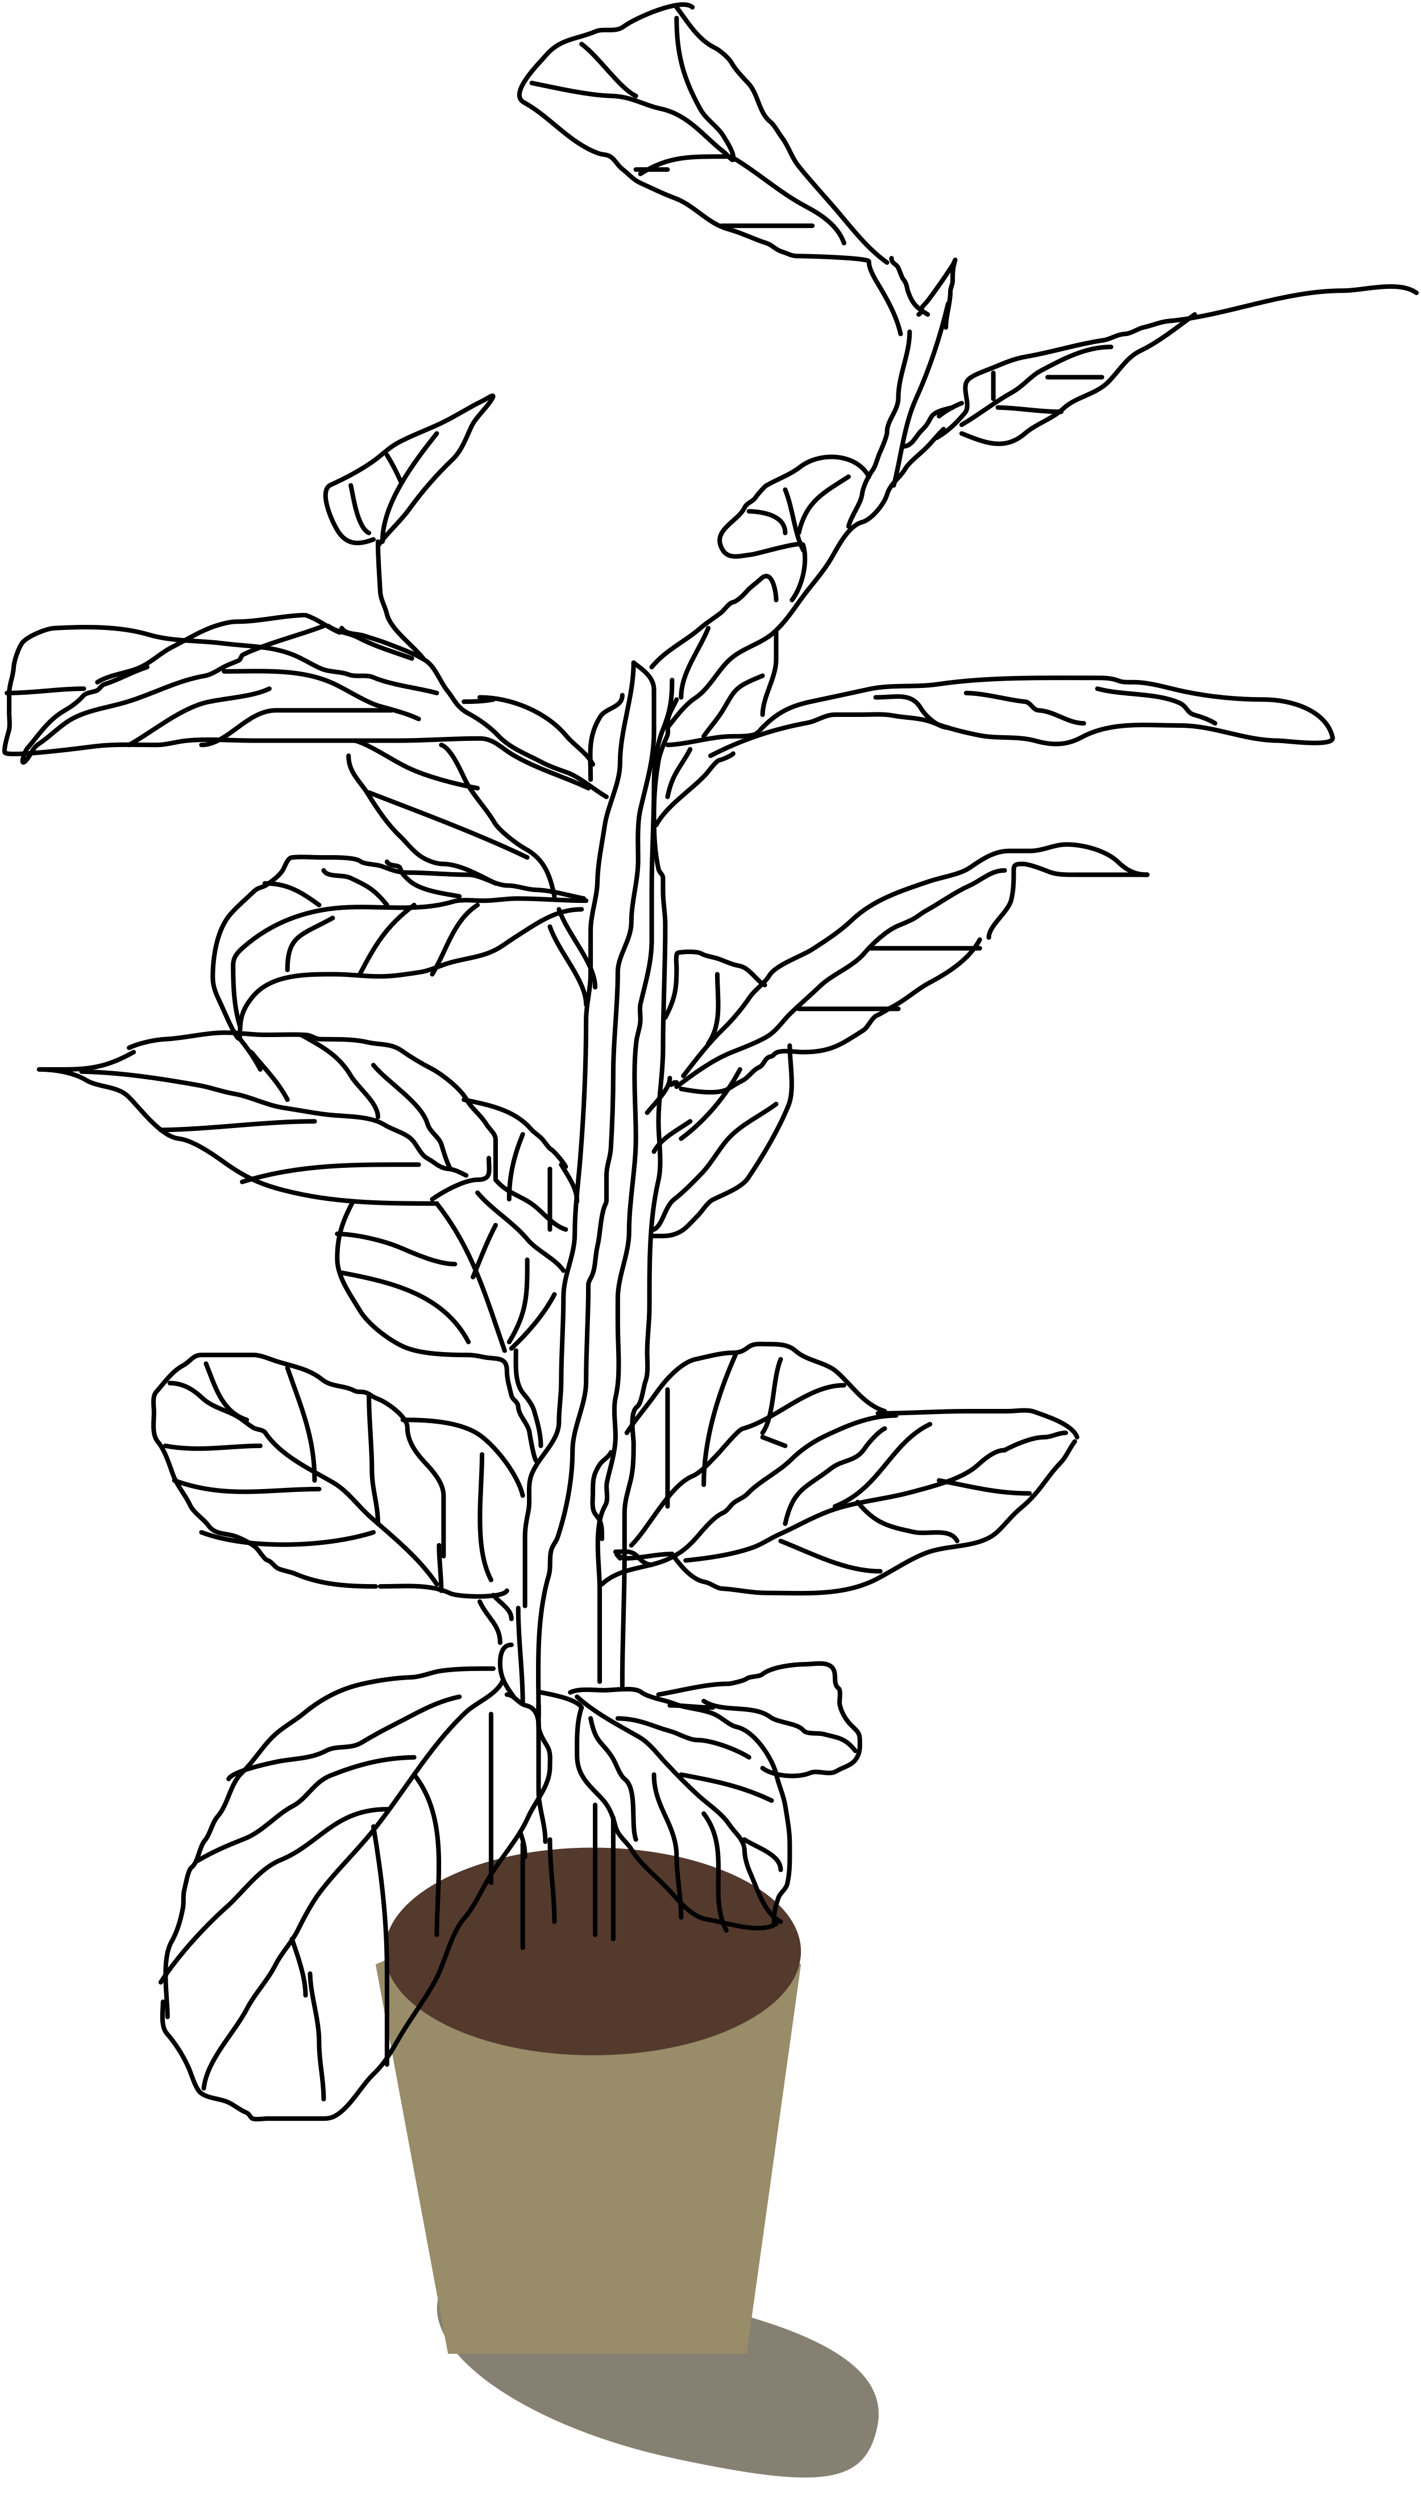<svg width="311" height="547" viewBox="0 0 311 547" fill="none" xmlns="http://www.w3.org/2000/svg">
<path d="M192 531C189.325 543.7 179.651 544.664 148.11 538.02C116.569 531.377 93.169 515.695 95.844 502.995C98.519 490.295 116.569 496.352 148.11 502.995C179.651 509.639 194.675 518.3 192 531Z" fill="#858071"/>
<path d="M82.207 429.806L127.762 409.928L175.298 429.806L163.414 515H98.052L82.207 429.806Z" fill="#988C69"/>
<ellipse cx="129.743" cy="426.967" rx="45.555" ry="22.718" fill="#54392D"/>
<path d="M131.74 336.689C131.74 334.268 131.808 333.102 130.365 331.378C129.389 330.212 129.76 328.103 129.76 326.645C129.76 323.991 129.769 322.817 131.135 320.597C131.844 319.445 133.035 319.068 133.721 317.757" stroke="black" stroke-linecap="round"/>
<path d="M137.186 313.498C139.178 310.375 141.58 307.709 143.65 304.742C145.425 302.197 148.965 298.085 152.288 297.379C154.644 296.879 157.791 295.986 160.211 295.986C161.682 295.986 162.553 295.703 163.704 294.802C164.968 293.815 166.608 294.093 168.133 294.093C170.252 294.093 172.492 294.108 174.048 295.512C176.619 297.833 180.735 297.988 183.236 300.245C186.695 303.367 189.083 307.314 193.635 308.765" stroke="black" stroke-linecap="round"/>
<path d="M134.71 339.529C136.819 339.529 138.33 339.122 139.662 340.712C140.365 341.553 141.5 342.369 142.633 342.369" stroke="black" stroke-linecap="round"/>
<path d="M131.245 367.927C131.245 361.143 131.245 354.359 131.245 347.575C131.245 342.238 129.743 334.067 132.483 329.353C133.289 327.966 132.509 325.824 132.84 324.278C133.588 320.784 134.711 317.76 134.711 314.181C134.711 311.551 134.143 308.251 134.738 305.688C135.893 300.721 135.206 294.951 135.206 289.728C135.206 287.87 135.206 286.011 135.206 284.153C135.206 279.15 137.682 274.446 137.682 269.481C137.682 262.556 139.167 255.81 139.167 248.893C139.167 242.032 138.446 234.683 139.277 227.831C139.467 226.266 140.12 224.777 140.158 223.203C140.185 222.075 139.928 220.709 140.185 219.601C141.287 214.864 142.634 210.661 142.634 205.612C142.634 201.896 142.634 198.18 142.634 194.464C142.634 186.965 143.129 179.394 143.129 171.956C143.129 167.796 143.568 163.384 145.109 159.571C146.704 155.625 147.09 153.039 147.09 148.791" stroke="black" stroke-linecap="round"/>
<path d="M148.079 153.05C147.347 154.779 146.099 156.385 146.099 158.257C146.099 159.057 146.34 160.342 145.989 161.096C145.362 162.444 144.393 164.91 144.145 166.329C143.46 170.262 143.128 173.911 143.128 178.03C143.128 182.091 143.237 186.296 144.145 190.204C144.322 190.963 145.108 191.338 145.108 192.097C145.108 193.044 145.108 193.99 145.108 194.937C145.108 197.458 145.603 199.78 145.603 202.483C145.603 211.407 145.108 220.654 145.108 229.356C145.108 234.869 144.118 239.983 144.118 245.501C144.118 249.448 144.983 254.468 144.09 258.306C142.052 267.075 142.137 276.758 142.137 285.81C142.137 289.343 141.642 292.408 141.642 295.986C141.642 298.053 141.963 300.294 141.257 302.244C140.78 303.56 140.485 306.999 139.414 307.818C137.699 309.129 138.671 314.178 138.671 315.785C138.671 318.4 138.657 321.157 138.066 323.7C137.468 326.271 136.69 328.388 136.69 331.01C136.69 333.928 136.69 336.847 136.69 339.766C136.69 349.314 136.195 359.171 136.195 368.874" stroke="black" stroke-linecap="round"/>
<path d="M114.903 351.361C114.903 346.348 114.903 341.335 114.903 336.321C114.903 334.352 115.213 332.657 115.619 330.72C116.098 328.431 115.552 326.073 116.004 323.805C116.899 319.311 122.331 315.85 122.331 311.131C122.331 308.146 122.826 305.366 122.826 302.349C122.826 296.161 123.321 289.909 123.321 283.68C123.321 279.01 125.797 274.739 125.797 269.954C125.797 264.321 126.563 258.953 127.007 253.31C127.794 243.326 128.273 233.252 128.273 223.23C128.273 219.803 129.263 216.504 129.263 213.054C129.263 211.029 129.263 209.004 129.263 206.98C129.263 205.884 129.263 204.789 129.263 203.693C129.263 199.988 130.667 196.563 130.749 192.912C130.841 188.761 131.736 184.793 132.344 180.659C132.998 176.214 135.7 171.45 135.7 167.012C135.7 159.58 138.671 152.493 138.671 145.004" stroke="black" stroke-linecap="round"/>
<path d="M138.672 145.004C140.9 146.668 143.129 148.222 143.129 150.947C143.129 154.014 143.129 157.082 143.129 160.15C143.129 166.057 141.495 171.32 140.185 176.952C139.392 180.362 139.663 184.573 139.663 188.074C139.663 192.813 138.177 197.136 138.177 201.773C138.177 205.685 135.206 209.047 135.206 212.686C135.206 220.109 134.216 227.518 134.216 234.93C134.216 239.964 134.01 245.929 133.693 251.233C133.57 253.285 132.73 255.118 132.73 257.175C132.73 258.946 132.73 260.716 132.73 262.487C132.73 263.335 132.448 263.48 132.235 264.143C131.33 266.954 131.411 269.968 130.722 272.82C130.254 274.761 130.36 277.426 129.512 279.21C129.247 279.766 128.769 280.474 128.769 281.077C128.769 287.947 128.274 295.282 128.274 302.296C128.274 307.32 125.303 312.381 125.303 317.389C125.303 323.624 124.016 330.332 122.084 336.242C121.705 337.401 120.866 338.169 120.599 339.345C120.197 341.109 120.608 342.946 120.103 344.683C117.217 354.617 117.875 365.252 117.875 375.5" stroke="black" stroke-linecap="round"/>
<path d="M114.409 372.66C114.409 365.702 113.419 358.778 113.419 351.835" stroke="black" stroke-linecap="round"/>
<path d="M117.874 373.133C117.874 379.356 117.874 385.579 117.874 391.802C117.874 395.687 119.36 398.891 119.36 402.951" stroke="black" stroke-linecap="round"/>
<path d="M114.903 406.264C114.903 404.21 114.563 402.922 113.913 401.057" stroke="black" stroke-linecap="round"/>
<path d="M36.668 441.288C36.668 436.997 35.257 428.843 37.548 424.828C38.832 422.579 39.536 420.027 40.024 417.518C40.291 416.15 39.993 414.777 40.354 413.416C40.57 412.605 41.158 409.173 41.867 408.63C43.43 407.435 43.524 404.295 44.811 402.714C46.101 401.129 46.333 398.94 47.672 397.376C50.049 394.6 50.267 390.426 53.009 387.805C55.576 385.352 57.343 382.242 59.913 379.786C61.919 377.869 64.422 376.593 66.598 374.79C70.221 371.789 74.316 369.597 78.977 368.505C82.468 367.688 86.454 367.107 90.036 366.98C92.248 366.902 94.397 365.859 96.583 365.56C100.384 365.041 104.127 365.087 107.972 365.087" stroke="black" stroke-linecap="round"/>
<path d="M118.37 370.293C120.325 370.649 126.303 371.734 127.283 373.606" stroke="black" stroke-linecap="round"/>
<path d="M127.283 373.606C126.145 377.072 126.292 380.445 126.292 384.019C126.292 387.937 128.192 389.963 131.134 392.906C133.233 395.006 133.99 396.856 134.71 399.611C135.289 401.824 137.126 402.877 138.176 404.634C140.186 407.996 143.866 410.73 146.594 413.731C148.615 415.954 151.447 419.475 154.764 419.963C158.701 420.542 166.21 423.266 169.867 420.936" stroke="black" stroke-linecap="round"/>
<path d="M169.372 420.463C169.372 418.432 169.733 417.035 170.362 415.23C170.768 414.066 172.009 413.444 172.315 412.127C172.961 409.35 172.838 406.408 172.838 403.45C172.838 400.639 172.323 397.976 171.875 395.194C171.483 392.76 170.475 390.712 169.922 388.331C169.088 384.743 165.13 378.674 161.201 377.84C159.677 377.516 157.939 375.787 156.497 375.131C153.715 373.865 150.324 373.868 147.584 372.765C145.58 371.958 141.971 371.491 140.267 370.188C138.795 369.062 134.22 369.82 132.234 369.82C129.908 369.82 126.812 369.335 124.807 370.293" stroke="black" stroke-linecap="round"/>
<path d="M144.118 370.767C149.076 369.905 154.49 368.4 159.496 368.4C160.041 368.4 162.87 367.692 163.32 367.348C164.251 366.636 165.995 367.01 166.923 366.27C168.847 364.738 173.625 364.14 176.056 364.14C177.508 364.14 179.93 363.682 181.256 364.246C183.785 365.32 181.931 368.159 183.484 369.347C184.138 369.847 183.672 371.96 183.759 372.712C183.943 374.291 185.058 376.23 186.207 377.393C187.556 378.758 188.188 378.972 188.188 380.916C188.188 382.257 188.249 383.282 187.583 384.492C186.562 386.346 184.708 386.513 183.016 387.542C181.409 388.52 178.985 387.192 177.294 387.91C174.481 389.106 169.21 388.628 166.896 386.859" stroke="black" stroke-linecap="round"/>
<path d="M147.089 340.002C148.596 342.121 151.223 345.604 154.241 346.129C155.495 346.347 156.814 347.509 157.983 347.575C161.243 347.758 164.45 348.522 167.666 348.522C176.004 348.522 184.422 349.321 191.901 345.471C195.49 343.625 199.482 340.84 203.29 339.555C208.114 337.928 214.621 338.664 218.393 335.059C220.175 333.356 221.534 331.473 223.537 329.853C224.789 328.841 226.109 327.465 227.086 326.277C228.709 324.302 230.279 321.903 232.037 320.124C233.437 318.708 234.021 316.93 235.228 315.391" stroke="black" stroke-linecap="round"/>
<path d="M192.149 309.238C198.685 309.238 205.224 308.765 211.681 308.765C214.634 308.765 217.586 308.765 220.539 308.765C222.194 308.765 224.74 308.296 226.316 308.87C228.955 309.831 234.731 311.598 235.724 314.444" stroke="black" stroke-linecap="round"/>
<path d="M196.111 309.711C190.3 309.711 185.243 311.961 180.266 314.339C177.801 315.517 175.164 317.353 173.223 319.283C170.297 322.191 166.427 323.881 163.65 326.776C162.675 327.793 161.232 328.168 160.349 329.011C159.672 329.658 159.115 330.634 158.231 331.01C156.297 331.831 154.087 334.483 152.784 336.006C150.753 338.379 148.934 339.934 146.017 341.212C141.353 343.255 135.596 342.942 131.739 346.629" stroke="black" stroke-linecap="round"/>
<path d="M147.09 340.002C143.596 340.002 140.398 340.949 136.967 340.949C135.37 340.949 134.103 339.039 135.701 340.949" stroke="black" stroke-linecap="round"/>
<path d="M77.271 262.855C74.886 267.326 73.805 270.548 73.805 275.397C73.805 279.385 76.715 283.315 78.756 286.73C80.591 289.798 85.312 293.388 88.632 294.776C92.291 296.306 98.198 296.459 102.222 296.459C103.561 296.459 104.494 296.641 105.743 296.906C108.419 297.474 110.942 296.649 110.942 299.877C110.942 301.777 111.49 303.429 111.905 305.215C112.18 306.4 113.341 306.568 113.418 307.818C113.542 309.837 115.652 311.531 115.894 313.498C115.989 314.272 116.923 319.432 117.379 319.651" stroke="black" stroke-linecap="round"/>
<path d="M112.924 295.512C112.924 298.258 112.554 302.525 114.52 304.873C115.375 305.895 116.492 307.331 116.858 308.554C117.587 310.993 118.371 313.746 118.371 316.337" stroke="black" stroke-linecap="round"/>
<path d="M111.934 295.039C115.726 291.414 119.079 287.532 121.342 283.207" stroke="black" stroke-linecap="round"/>
<path d="M108.467 258.122C110.872 261.04 113.9 261.557 116.637 263.591C119.022 265.364 120.906 268.08 123.817 269.008" stroke="black" stroke-linecap="round"/>
<path d="M104.505 260.962C107.785 264.835 112.167 267.277 115.399 271.138C117.604 273.773 121.417 275.271 123.321 278.001" stroke="black" stroke-linecap="round"/>
<path d="M101.534 240.61C106.778 241.684 112.601 242.837 116.142 246.973C116.776 247.715 117.754 248.33 118.48 249.024C119.074 249.592 120.029 251.17 120.626 251.496C121.339 251.886 123.59 254.631 123.817 255.282" stroke="black" stroke-linecap="round"/>
<path d="M114.409 327.223C113.395 322.807 108.814 316.832 105.248 314.181C100.934 310.974 93.503 310.658 88.165 310.658" stroke="black" stroke-linecap="round"/>
<path d="M97.079 340.476C97.079 336.067 97.079 331.658 97.079 327.25C97.079 324.587 94.985 322.118 93.118 320.124C91.127 317.997 89.156 315.435 89.156 312.314C89.156 309.975 84.707 306.801 82.609 306.03C81.689 305.692 81.109 305.182 80.243 304.768C79.36 304.346 78.37 304.72 77.52 304.268C75.252 303.064 72.573 303.492 70.56 301.876C67.573 299.477 64.236 298.997 60.657 297.879C59.076 297.385 57.14 296.459 55.485 296.459C52.927 296.459 50.368 296.459 47.81 296.459C46.572 296.459 45.334 296.459 44.096 296.459C42.196 296.459 41.606 297.939 40.135 298.72C37.575 300.08 36.088 302.422 34.22 304.505C33.253 305.584 33.698 307.66 33.698 309.001C33.698 311.148 33.181 313.827 34.578 315.496C36.115 317.332 37.047 320.434 37.879 322.674C38.796 325.143 40.551 327.053 41.62 329.353C42.391 331.011 44.483 332.227 45.582 333.744C47.199 335.978 49.632 335.307 52.019 336.321C53.41 336.912 54.508 337.462 55.733 338.372C56.801 339.166 57.677 341.175 58.676 341.448C59.462 341.663 60.099 342.857 60.932 343.21C62.106 343.709 63.48 343.86 64.673 344.367C70.23 346.728 76.049 347.102 82.224 347.102" stroke="black" stroke-linecap="round"/>
<path d="M83.213 347.102C88.181 347.102 94.05 346.47 98.563 348.627C100.257 349.436 110.034 349.784 110.942 348.048" stroke="black" stroke-linecap="round"/>
<path d="M105.001 350.415C106.54 353.877 109.457 355.508 109.457 359.408" stroke="black" stroke-linecap="round"/>
<path d="M107.971 348.995C109.296 350.667 111.932 351.995 111.932 354.201" stroke="black" stroke-linecap="round"/>
<path d="M108.467 257.649C108.467 254.888 108.467 252.127 108.467 249.366C108.467 247.991 107.129 247.102 106.486 246.027C105.26 243.976 103.226 242.572 102.14 240.61C100.817 238.222 96.824 235.045 94.355 233.774C92.144 232.636 90.031 231.368 87.78 229.803C85.567 228.265 82.975 228.621 80.463 228.042C76.949 227.231 73.667 227.448 70.064 227.358C68.962 227.33 68.174 226.509 67.01 226.438C63.917 226.247 60.784 226.452 57.685 226.411C54.934 226.375 52.134 225.938 49.295 225.938C44.843 225.938 40.52 227.15 36.173 227.358C33.842 227.469 30.289 228.277 28.25 229.251" stroke="black" stroke-linecap="round"/>
<path d="M29.24 230.198C23.698 233.298 20.043 233.984 13.89 233.984C12.614 233.984 8.06 233.984 8.608 233.984C11.838 233.984 16.047 234.632 18.787 236.298C21.536 237.97 25.579 237.532 28.03 239.874C30.585 242.317 35.067 248.671 39.143 249.129C42.222 249.476 46.658 252.584 49.102 254.336C54.339 258.09 58.03 259.525 64.342 260.962C74.453 263.263 85.14 263.328 95.592 263.328" stroke="black" stroke-linecap="round"/>
<path d="M95.592 263.328C103.508 273.316 106.376 283.84 110.447 295.513" stroke="black" stroke-linecap="round"/>
<path d="M142.634 270.428C145.653 270.428 146.858 270.62 149.071 269.376C150.273 268.7 151.521 267.14 152.537 266.168C153.573 265.178 154.769 263.111 156.003 262.487C158.222 261.364 162.274 259.895 163.706 257.78C166.94 253.004 170.454 247.106 172.591 241.793C173.965 238.379 172.839 232.526 172.839 228.778" stroke="black" stroke-linecap="round"/>
<path d="M141.643 243.45C143.174 241.517 146.594 238.347 146.594 235.877" stroke="black" stroke-linecap="round"/>
<path d="M149.07 238.244C151.714 238.737 156.913 239.629 159.359 238.244C160.403 237.652 161.353 236.975 162.44 236.456C163.902 235.757 164.681 234.136 166.154 233.511C167.213 233.06 167.332 231.446 168.629 231.17C169.336 231.02 169.149 230.851 169.675 230.461C170.869 229.572 174.245 230.198 175.589 230.198C181.787 230.198 183.931 228.625 188.931 225.438C190.081 224.706 190.718 222.678 191.957 222.152C193.177 221.634 194.216 220.847 195.396 220.232C198.287 218.725 200.629 216.492 203.539 214.947C207.596 212.792 212.22 209.815 214.432 205.586" stroke="black" stroke-linecap="round"/>
<path d="M149.565 235.404C152.239 231.928 155.153 228.118 158.203 225.202C160.249 223.246 162.46 220.596 164.035 218.26C165.241 216.472 167.297 215.236 168.382 213.422C169.761 211.115 175.482 209.187 177.68 207.769C180.752 205.787 183.806 203.832 186.428 201.326C191.125 196.837 197.33 194.872 203.429 192.807C205.887 191.975 210.052 191.35 212.231 189.862C214.799 188.109 217.529 186.181 220.869 186.181C222.392 186.181 223.914 186.181 225.436 186.181C228.295 186.181 230.602 184.761 233.441 184.761C237.015 184.761 242.029 186.055 244.637 188.547C246.5 190.327 248.329 191.387 251.075 191.387" stroke="black" stroke-linecap="round"/>
<path d="M251.075 191.387C245.866 191.387 240.658 191.387 235.449 191.387C233.684 191.387 231.417 191.433 229.783 190.809C228.387 190.275 225.277 189.021 223.841 189.021C221.683 189.021 221.86 189.418 221.86 191.387C221.86 193.303 221.761 195.009 221.337 196.83C220.699 199.575 216.413 202.48 216.413 205.113" stroke="black" stroke-linecap="round"/>
<path d="M145.604 222.625C147.825 218.378 148.079 216.184 148.079 211.739C148.079 211.203 147.767 208.583 148.382 208.452C149.52 208.211 152.538 208.072 153.526 208.663C154.377 209.171 156.073 209.4 157.102 209.741C158.696 210.268 160.018 211.005 161.669 211.292C164.158 211.725 165.494 214.619 167.391 215.525" stroke="black" stroke-linecap="round"/>
<path d="M127.779 196.594C124.488 195.95 120.746 194.79 117.38 194.7C115.258 194.644 113.212 193.754 111.191 193.754C108.269 193.754 105.296 191.387 102.443 191.387C97.888 191.387 93.618 190.914 89.156 190.914C86.922 190.914 85.463 190.2 83.434 189.494C82.271 189.09 79.773 189.135 78.867 188.442C77.575 187.454 72.289 187.601 70.559 187.601C68.37 187.601 66.073 187.383 63.902 187.601C62.865 187.705 62.328 189.755 61.866 190.441C61.019 191.701 59.722 192.629 58.483 193.517C57.444 194.262 56.553 194.099 55.677 194.937C53.893 196.642 52.176 198.074 50.533 199.907C47.466 203.326 46.571 209.367 46.571 213.737C46.571 215.698 47.128 217.117 47.947 218.839C49.231 221.539 52.513 229.562 52.513 226.595C52.513 223.014 52.888 221.049 55.264 218.129C59.356 213.1 67.043 213.159 73.2 213.159C76.513 213.159 79.691 213.632 82.966 213.632C86.231 213.632 88.786 213.167 91.879 212.712C94.018 212.397 95.976 211.411 98.041 210.766C101.331 209.739 104.844 209.526 107.972 208.058C109.683 207.255 111.07 206.11 112.648 205.113C117.374 202.13 121.504 198.96 127.283 198.96" stroke="black" stroke-linecap="round"/>
<path d="M146.1 162.989C150.979 162.782 155.597 161.096 160.459 161.096C161.687 161.096 165.359 161.196 165.906 160.15" stroke="black" stroke-linecap="round"/>
<path d="M166.4 159.676C169.875 156.023 172.775 154.51 177.542 153.497C181.712 152.611 185.955 151.709 190.168 150.789C195.082 149.715 200.246 150.442 205.216 149.711C216.332 148.076 228.295 148.317 239.685 148.317C241.298 148.317 243.152 148.298 244.637 148.896C245.881 149.396 247.101 149.225 248.433 149.264C252.192 149.374 255.744 150.596 259.382 151.341C264.997 152.491 270.82 153.05 276.603 153.05C282.305 153.05 290.243 155.282 291.65 161.333C292.173 163.582 281.265 162.043 279.794 162.043C272.332 162.043 265.787 158.73 258.226 158.73C250.787 158.73 243.293 157.781 236.687 161.333C233.213 163.201 230.134 163.052 226.536 162.069C222.556 160.982 218.395 161.695 214.322 160.886C210.913 160.209 207.181 159.272 203.978 158.02C201.396 157.01 198.235 157.096 195.505 156.574C193.223 156.137 190.756 156.363 188.435 156.363C186.556 156.363 184.676 156.363 182.796 156.363C180.466 156.363 178.891 157.744 176.689 158.151C169.141 159.548 162.378 161.82 155.507 165.356" stroke="black" stroke-linecap="round"/>
<path d="M129.265 170.562C129.265 164.99 128.562 161.376 131.356 156.837C132.617 154.787 136.198 154.868 136.198 152.104" stroke="black" stroke-linecap="round"/>
<path d="M142.634 145.951C145.824 142.111 149.771 140.494 153.417 137.326C154.752 136.167 156.3 135.217 157.736 134.118C158.472 133.556 159.557 131.86 160.46 131.752C161.17 131.667 162.807 130.118 163.211 129.622C164.132 128.49 165.487 127.631 166.512 126.651C168.959 124.312 169.868 129.391 169.868 131.279" stroke="black" stroke-linecap="round"/>
<path d="M166.896 156.363C166.997 152.156 169.867 148.363 169.867 144.268C169.867 142.305 169.867 140.341 169.867 138.378" stroke="black" stroke-linecap="round"/>
<path d="M143.624 180.501C145.964 176.208 151.019 173.109 154.408 169.51C155.042 168.837 156.746 166.391 157.489 166.302C158.089 166.231 160.274 165.238 160.46 164.883" stroke="black" stroke-linecap="round"/>
<path d="M108.466 193.28C105.134 191.658 100.743 189.021 96.83 189.021C95.607 189.021 93.931 188.402 92.868 187.838C90.629 186.648 89.244 184.583 87.559 182.973C84.663 180.205 82.622 177.062 80.489 173.665C78.661 170.753 76.28 168.951 76.28 165.356" stroke="black" stroke-linecap="round"/>
<path d="M105.001 152.577C111.87 152.577 119.598 155.819 123.817 160.86C125.91 163.36 128.381 164.615 129.759 167.249" stroke="black" stroke-linecap="round"/>
<path d="M132.729 174.349C129.875 172.699 126.881 169.952 123.816 168.906C121.947 168.267 120.141 167.612 118.37 166.671C115.237 165.007 111.602 163.679 109.071 160.991C107.329 159.14 104.88 157.379 102.552 156.127C99.933 154.719 99.541 153.179 97.848 151.052C96.222 149.01 95.28 145.823 93.006 144.426C90.452 142.856 87.596 141.905 84.781 140.797C83.157 140.158 81.381 139.67 79.719 139.114C78.038 138.552 75.839 138.929 74.795 137.431" stroke="black" stroke-linecap="round"/>
<path d="M92.622 144.058C90.543 141.355 85.448 137.692 84.672 134.355C84.254 132.557 83.313 131.282 83.214 129.385C83.025 125.777 82.719 122.168 82.719 118.5" stroke="black" stroke-linecap="round"/>
<path d="M74.3 138.378C71.783 137.322 69.429 135.406 66.873 134.592" stroke="black" stroke-linecap="round"/>
<path d="M81.728 118.026C78.853 119.099 76.308 119.377 74.301 116.712C72.907 114.861 69.483 107.4 72.375 106.089C75.589 104.631 78.846 102.929 81.728 100.882C83.556 99.584 85.172 97.897 87.175 96.833C90.295 95.176 93.435 94.078 96.583 92.573C99.759 91.056 102.647 89.123 105.771 87.63C106.583 87.242 108.614 85.723 107.697 87.262C106.44 89.371 104.141 91.241 103.13 93.415C102.034 95.773 101.058 98.604 99.059 100.514C95.528 103.889 92.486 107.38 89.651 111.295C87.528 114.226 84.702 116.603 82.719 119.446" stroke="black" stroke-linecap="round"/>
<path d="M146.1 159.203C147.758 157.131 149.793 154.283 152.069 152.787C155.12 150.783 156.805 147.168 159.359 144.636C162.236 141.785 166.497 140.974 169.372 138.378C171.622 136.347 173.339 133.852 175.094 131.384C177.334 128.235 180.048 125.406 181.999 122.049C183.448 119.557 185.662 115.065 188.684 114.24C190.848 113.649 193.537 110.193 194.103 108.297C194.883 105.688 196.817 104.751 198.092 102.618C199.025 101.057 201.213 99.463 202.549 98.148C203.981 96.739 205.133 95.204 206.51 93.888" stroke="black" stroke-linecap="round"/>
<path d="M185.713 115.187C186.24 112.891 188.438 110.204 188.684 108.087C188.871 106.48 190.078 104.053 191.05 102.776C191.61 102.04 192.09 100.051 192.535 99.094C192.963 98.174 194.131 95.486 194.131 94.598C194.131 91.855 196.607 89.905 196.607 87.025C196.607 82.122 199.082 77.57 199.082 72.59" stroke="black" stroke-linecap="round"/>
<path d="M207.499 66.437C205.781 73.629 203.48 80.631 200.48 87.233C197.873 92.968 197.23 99.879 195.615 106.194" stroke="black" stroke-linecap="round"/>
<path d="M173.334 131.279C175.562 128.382 176.887 122.932 175.783 119.236C175.486 118.245 165.908 121.181 164.421 121.339C161.754 121.623 158.967 122.74 157.737 119.446C156.359 115.759 161.63 113.92 162.936 111.111C163.499 109.9 164.779 109.828 165.412 108.771C165.666 108.345 167.323 106.472 167.612 106.299C170.034 104.853 172.794 103.98 175.04 102.223C179.484 98.748 187.479 99.157 190.17 104.301" stroke="black" stroke-linecap="round"/>
<path d="M205.024 95.781C207.639 94.234 209.28 92.559 211.159 90.365C212.726 88.534 210.129 84.749 211.957 83.002C213.09 81.919 215.852 81.063 217.376 80.425C219.687 79.459 221.921 78.494 224.446 78.059C230.124 77.081 235.784 75.285 241.419 74.457C243.107 74.208 244.459 73.131 246.233 73.063C247.544 73.013 248.986 71.903 250.332 71.617C252.107 71.24 253.913 70.417 255.751 70.249C268.632 69.077 280.828 63.597 293.907 63.597C298.441 63.597 306.086 61.265 310 64.07" stroke="black" stroke-linecap="round"/>
<path d="M210.471 94.835C215.42 96.815 219.785 98.749 224.335 94.835C226.871 92.654 230.366 91.647 232.753 89.366C235.33 86.903 239.699 86.352 242.436 83.686C244.775 81.409 246.501 78.22 249.589 76.744C253.806 74.729 257.665 71.533 261.473 68.803" stroke="black" stroke-linecap="round"/>
<path d="M203.044 68.803C200.654 67.376 199.738 66.489 198.835 64.07C198.405 62.92 198.537 62.117 197.707 61.126C197.37 60.722 196.882 59.219 196.607 58.627C196.151 57.648 195.121 57.73 195.121 56.498" stroke="black" stroke-linecap="round"/>
<path d="M197.102 73.063C196.308 69.523 194.665 66.41 192.893 63.36C191.907 61.665 190.169 59.177 190.169 57.208C190.169 56.424 177.187 56.024 174.599 56.024C173.136 56.024 172.545 55.485 171.16 55.078C169.867 54.697 168.88 53.562 167.859 53.237C164.939 52.307 162.331 50.953 159.359 50.134C154.846 48.891 151.975 44.924 147.695 43.35C145.086 42.392 142.69 41.184 140.157 40.037C138.57 39.319 137.552 38.024 136.196 36.987C135.213 36.235 134.721 35.089 133.72 34.358C132.852 33.724 131.989 33.911 131.024 33.569C124.674 31.321 120.405 25.545 114.684 22.42C111.133 20.481 118.05 13.81 119.36 12.244C122.583 8.394 126.095 8.673 130.254 6.907C132.231 6.067 134.64 7.234 136.581 5.75C138.836 4.025 149.205 -0.642 151.546 1.595" stroke="black" stroke-linecap="round"/>
<path d="M148.08 1.595C150.531 4.825 152.729 8.682 156.498 10.483C157.588 11.004 159.551 12.746 160.074 13.691C160.934 15.244 162.624 16.99 163.815 18.266C165.936 20.536 166.105 24.749 168.629 26.68C169.407 27.275 170.463 29.196 171.105 30.046C172.616 32.045 173.202 34.362 174.792 36.356C177.41 39.642 180.267 42.694 182.989 45.875C186.47 49.942 189.668 54.245 194.131 57.444" stroke="black" stroke-linecap="round"/>
<path d="M207.005 71.643C207.038 69.004 207.996 66.307 207.996 63.834C207.996 62.955 208.491 62.303 208.491 61.467C208.491 60.129 208.5 58.853 208.876 57.549C209.321 56.008 208.86 57.45 208.491 58.023C207.137 60.125 205.767 62.071 204.31 64.097C203.564 65.133 202.961 65.992 202.054 66.91C201.395 67.577 201.845 68.43 201.063 68.803" stroke="black" stroke-linecap="round"/>
<path d="M95.593 151.63C91.374 150.483 85.768 149.928 81.728 148.212C79.999 147.477 78.05 148.238 76.282 147.581C74.408 146.885 72.126 147.077 70.34 146.319C68.347 145.472 66.521 144.25 64.425 143.374C59.461 141.298 54.206 141.456 48.827 140.771C43.276 140.063 37.84 140.418 32.514 138.851C26.121 136.971 18.694 137.071 11.91 137.431C10.01 137.532 6.159 139.194 5.005 140.482C4.103 141.487 3.07 144.623 2.997 145.951C2.883 148.023 2.007 149.693 2.007 151.841C2.007 153.19 2.007 154.54 2.007 155.89C2.007 157.174 2.279 158.812 1.897 160.044C1.634 160.892 0.801 163.807 1.044 164.62C1.421 165.881 20.426 163.319 21.016 163.252C25.366 162.759 29.815 162.989 34.193 162.989C36.394 162.989 38.448 162.301 40.63 162.069C45.44 161.558 50.61 162.043 55.457 162.043C65.993 162.043 76.529 162.043 87.065 162.043C93.108 162.043 99 161.569 105.001 161.569C108.02 161.569 109.699 163.66 112.319 165.198C117.574 168.283 123.431 169.904 128.769 172.455" stroke="black" stroke-linecap="round"/>
<path d="M66.377 134.592C61.476 134.748 56.679 136.012 51.798 136.012C50.443 136.012 48.739 136.443 47.451 136.853C43.821 138.01 41.032 139.879 37.658 141.586C34.734 143.066 32.755 145.403 29.35 146.529C26.696 147.408 23.59 147.816 21.317 149.264" stroke="black" stroke-linecap="round"/>
<path d="M90.145 144.057C86.291 142.689 82.06 141.447 78.509 139.561C76.19 138.33 73.944 138.478 71.824 136.958" stroke="black" stroke-linecap="round"/>
<path d="M70.833 136.958C65.128 139.139 58.521 140.686 53.227 143.216C52.693 143.471 52.756 144.298 52.21 144.531C51.399 144.875 50.575 145.196 49.789 145.53C48.234 146.19 46.589 147.561 44.81 147.87C38.662 148.938 33.591 151.823 27.589 153.629C23.772 154.777 19.663 155.274 16.117 157.099C13.314 158.542 11.075 161.067 8.47 162.779C7.144 163.65 6.726 165.158 5.857 166.197C4.102 168.294 5.29 164.537 5.967 163.752C8.721 160.555 10.506 157.492 14.384 155.311C15.616 154.619 17.308 153.345 18.126 152.34C18.795 151.517 20.077 151.492 21.042 151.157C21.861 150.872 22.059 149.983 22.83 149.737C25.99 148.73 29.04 146.961 32.211 145.951" stroke="black" stroke-linecap="round"/>
<path d="M112.427 371.24C110.6 368.766 109.456 366.879 109.456 363.904C109.456 362.285 109.807 359.881 111.932 359.881" stroke="black" stroke-linecap="round"/>
<path d="M44.59 456.907C45.376 450.521 51.132 445.083 54.108 439.395C55.816 436.129 58.591 433.286 60.215 430.034C61.561 427.339 63.778 425.111 65.167 422.33C66.64 419.379 68.295 416.203 70.338 413.574C73.638 409.328 77.578 405.479 81.012 401.321C88.158 392.669 93.571 382.638 101.782 374.79C104.345 372.34 108.297 371.09 109.952 367.927" stroke="black" stroke-linecap="round"/>
<path d="M126.292 371.24C130.3 374.875 135.12 377.323 139.827 380.022C142.155 381.358 143.823 383.695 145.603 385.597C147.985 388.141 150.434 390.66 153.031 393.012C155.045 394.835 157.985 396.753 159.578 399.164C160.764 400.959 162.85 402.471 162.934 404.739C163.008 406.703 163.537 408.296 164.31 410.05C165.667 413.131 167.367 418.795 170.857 420.463" stroke="black" stroke-linecap="round"/>
<path d="M150.061 341.422C154.962 340.907 159.802 340.26 164.475 338.688C166.658 337.953 168.402 336.668 170.472 335.743C174.209 334.073 177.584 332.074 181.421 330.642C187.034 328.546 193.391 328.099 199.192 326.54C203.682 325.332 210.474 323.712 213.937 320.597C215.472 319.216 217.708 317.284 219.879 317.284" stroke="black" stroke-linecap="round"/>
<path d="M219.879 317.284C222.041 316.11 225.89 314.444 228.544 314.444C230.212 314.444 231.505 313.498 233.248 313.498" stroke="black" stroke-linecap="round"/>
<path d="M96.088 338.109C96.088 341.415 96.583 344.887 96.583 348.048" stroke="black" stroke-linecap="round"/>
<path d="M95.592 346.629C91.8 340.951 86.376 336.578 81.232 332.061C78.376 329.554 76.131 326.244 72.924 324.384C67.791 321.405 61.472 318.525 58.069 313.498C57.533 312.706 56.177 312.853 55.373 312.341C54.393 311.716 53.483 310.945 52.512 310.29C49.906 308.531 46.601 308.11 44.205 305.82C42.322 304.02 40.003 302.612 37.162 302.612" stroke="black" stroke-linecap="round"/>
<path d="M187.198 383.072C184.88 380.175 183.49 380.27 180.155 379.391C179.06 379.102 176.606 379.528 175.809 378.576C174.475 376.982 170.304 376.955 168.629 375.71C164.686 372.779 158.247 374.879 154.021 372.187" stroke="black" stroke-linecap="round"/>
<path d="M156.003 373.606C152.818 373.606 149.865 373.133 146.595 373.133" stroke="black" stroke-linecap="round"/>
<path d="M17.851 234.457C26.549 234.653 34.962 235.937 43.489 237.455C46.118 237.923 48.557 238.851 51.137 239.295C54.919 239.947 58.294 241.832 62.141 242.398C65.87 242.946 69.399 243.716 73.199 244.028C76.539 244.303 81.22 244.284 84.093 246.079C85.858 247.182 88.577 247.841 90.035 249.235C91.343 250.485 91.937 252.605 93.611 253.494C95.181 254.328 96.216 255.611 98.178 255.755C99.573 255.858 100.883 256.628 102.029 257.175" stroke="black" stroke-linecap="round"/>
<path d="M94.602 262.382C96.756 260.838 101.616 258.122 104.505 258.122C107.764 258.122 106.981 256.086 106.981 253.389" stroke="black" stroke-linecap="round"/>
<path d="M148.081 236.824C146.962 237.24 146.104 237.768 147.586 236.824" stroke="black" stroke-linecap="round"/>
<path d="M52.512 224.518C51.205 220.255 51.026 215.691 51.026 211.266C51.026 209.441 51.895 208.463 53.282 207.243C59.248 201.996 66.58 199.183 74.684 198.592C82.587 198.015 91.335 199.602 99.03 197.303C101.219 196.649 103.99 197.126 106.265 197.067C108.566 197.007 110.839 196.594 113.197 196.594C118.233 196.594 123.28 197.067 128.272 197.067" stroke="black" stroke-linecap="round"/>
<path d="M148.08 237.77C151.748 234.979 155.897 231.927 160.239 230.198C162.666 229.231 165.129 228.3 167.419 227.069C169.974 225.695 171.16 223.493 173.058 221.678C175.181 219.649 177.407 217.733 179.496 215.736C182.329 213.028 186.637 211.594 189.289 208.426C190.996 206.386 194.077 203.582 196.579 202.536C197.665 202.082 198.789 201.64 199.825 201.09C200.844 200.549 201.544 199.884 202.548 199.328C205.693 197.588 208.949 195.218 212.204 193.754C214.805 192.584 216.859 190.441 219.879 190.441" stroke="black" stroke-linecap="round"/>
<path d="M122.826 254.809C124.293 257.283 126.292 259.962 126.292 262.855" stroke="black" stroke-linecap="round"/>
<path d="M107.971 153.05C105.78 153.449 103.739 153.524 101.534 153.524" stroke="black" stroke-linecap="round"/>
<path d="M67.862 431.822C67.998 436.998 69.843 441.519 69.843 446.967C69.843 451.206 70.833 454.963 70.833 459.273" stroke="black" stroke-linecap="round"/>
<path d="M63.901 424.249C65.167 428.03 66.872 432.553 66.872 436.555" stroke="black" stroke-linecap="round"/>
<path d="M81.728 399.638C83.582 410.717 84.698 420.424 84.698 431.612C84.698 438.308 84.698 445.004 84.698 451.7" stroke="black" stroke-linecap="round"/>
<path d="M90.641 388.279C98.275 397.912 95.592 411.45 95.592 423.303" stroke="black" stroke-linecap="round"/>
<path d="M107.477 375.026V411.943" stroke="black" stroke-linecap="round"/>
<path d="M100.544 371.24C95.013 372.429 91.299 374.806 86.679 377.13C84.224 378.365 81.513 379.823 79.197 381.232C76.549 382.842 73.813 381.754 71.329 383.072C67.867 384.911 64.159 384.701 60.436 385.491C58.139 385.979 50.919 387.54 50.037 389.225" stroke="black" stroke-linecap="round"/>
<path d="M90.641 384.492C83.91 384.612 78.35 386.08 72.4 388.443C68.626 389.942 67.243 393.491 64.109 395.138C60.425 397.074 57.518 400.718 53.607 402.272C49.771 403.795 46.731 405.05 43.105 407.21" stroke="black" stroke-linecap="round"/>
<path d="M35.183 433.715C38.631 428.31 44.461 421.786 49.701 417.15C52.952 414.274 56.787 408.834 61.316 407C69.927 403.514 73.241 395.851 84.699 395.851" stroke="black" stroke-linecap="round"/>
<path d="M160.954 296.459C157.047 305.244 154.021 315.113 154.021 324.857" stroke="black" stroke-linecap="round"/>
<path d="M146.1 304.032V329.59" stroke="black" stroke-linecap="round"/>
<path d="M138.177 338.109C142.014 334.33 146.456 325.126 151.546 322.964C153.535 322.119 155.499 319.743 156.993 318.231C157.933 317.28 161.499 312.876 162.495 312.604C169.925 310.575 176.796 303.085 184.722 303.085" stroke="black" stroke-linecap="round"/>
<path d="M170.858 297.406C169.004 301.947 169.551 309.692 166.896 313.498" stroke="black" stroke-linecap="round"/>
<path d="M166.896 314.444L171.848 316.338" stroke="black" stroke-linecap="round"/>
<path d="M171.849 333.376C173.591 325.615 176.486 325.511 181.895 321.281C184.46 319.275 187.275 319.909 189.278 316.863C190.097 315.618 192.392 313.092 193.636 312.551" stroke="black" stroke-linecap="round"/>
<path d="M182.742 329.59C192.727 325.633 194.824 315.77 203.539 311.604" stroke="black" stroke-linecap="round"/>
<path d="M187.693 328.643C191.523 333.328 194.413 334.015 200.073 335.217C203.086 335.857 207.894 334.13 209.481 337.163" stroke="black" stroke-linecap="round"/>
<path d="M205.519 323.91C212.65 325.24 217.9 326.75 225.325 326.75" stroke="black" stroke-linecap="round"/>
<path d="M170.857 337.163C177.939 339.969 185.007 343.789 192.645 343.789" stroke="black" stroke-linecap="round"/>
<path d="M54.989 230.198C58.039 233.929 60.843 236.655 62.912 240.61" stroke="black" stroke-linecap="round"/>
<path d="M51.026 225.465C53.459 228.44 55.292 230.78 56.968 233.984" stroke="black" stroke-linecap="round"/>
<path d="M65.883 226.411C70.58 229.039 74.095 230.866 76.776 235.351C78.399 238.066 82.719 241.257 82.719 244.397" stroke="black" stroke-linecap="round"/>
<path d="M81.728 233.037C84.607 236.671 92.153 241.172 93.556 245.869C94.14 247.821 96.091 248.669 96.638 250.497C97.131 252.147 97.735 254.173 98.563 255.756" stroke="black" stroke-linecap="round"/>
<path d="M35.183 247.236C46.584 247.071 57.704 245.343 68.854 245.343" stroke="black" stroke-linecap="round"/>
<path d="M53.008 258.595C65.898 254.572 78.225 254.809 91.631 254.809" stroke="black" stroke-linecap="round"/>
<path d="M72.814 200.853C66.081 204.62 62.911 204.485 62.911 212.212" stroke="black" stroke-linecap="round"/>
<path d="M90.64 198.013C84.367 202.698 81.943 207.065 78.756 213.159" stroke="black" stroke-linecap="round"/>
<path d="M94.602 213.159C97.814 207.913 99.197 201.396 104.505 198.013" stroke="black" stroke-linecap="round"/>
<path d="M100.544 196.12C97.2 195.496 91.902 194.907 89.43 192.544C88.464 191.621 87.987 191.266 87.614 190.02C87.314 189.016 85.323 189.741 84.698 188.547" stroke="black" stroke-linecap="round"/>
<path d="M84.699 198.013C81.855 194.534 80.478 193.893 76.776 192.124C74.942 191.247 71.674 192.046 70.834 190.441" stroke="black" stroke-linecap="round"/>
<path d="M69.843 198.013C65.787 195.076 62.87 193.28 57.959 193.28" stroke="black" stroke-linecap="round"/>
<path d="M80.737 173.402C92.554 177.974 104.506 182.395 115.399 187.601" stroke="black" stroke-linecap="round"/>
<path d="M121.341 196.12C120.446 191.733 119.282 188.069 114.959 185.708C113.035 184.657 109.185 181.643 108.247 180.028C106.232 176.561 103.288 173.859 101.535 170.089C100.556 167.984 98.54 163.613 96.583 162.99" stroke="black" stroke-linecap="round"/>
<path d="M122.331 198.96C124.223 204.521 130.254 210.733 130.254 215.999" stroke="black" stroke-linecap="round"/>
<path d="M120.351 202.746C122.243 208.308 128.273 214.52 128.273 219.785" stroke="black" stroke-linecap="round"/>
<path d="M104.505 172.455C99.639 171.548 93.52 169.993 89.21 167.933C85.556 166.187 81.52 163.239 77.766 162.043" stroke="black" stroke-linecap="round"/>
<path d="M1.511 151.63C7.311 151.63 12.781 150.684 18.346 150.684" stroke="black" stroke-linecap="round"/>
<path d="M28.25 162.989C33.43 160.091 39.66 154.834 45.581 153.576C49.777 152.685 55.291 152.433 58.95 150.684" stroke="black" stroke-linecap="round"/>
<path d="M49.047 146.897C57.777 146.897 66.355 146.177 73.805 149.947C76.681 151.403 80.441 153.78 83.158 154.523C85.748 155.23 89.197 156.146 91.631 157.31" stroke="black" stroke-linecap="round"/>
<path d="M85.689 155.417C77.271 155.417 68.853 155.417 60.435 155.417C54.034 155.417 49.739 162.989 44.095 162.989" stroke="black" stroke-linecap="round"/>
<path d="M169.867 241.557C166.12 244.352 161.902 246.104 158.973 249.603C157.234 251.681 155.517 254.67 153.802 256.492C152.048 258.354 149.513 260.907 147.584 262.382C145.442 264.02 145.082 268.074 143.128 269.008" stroke="black" stroke-linecap="round"/>
<path d="M156.993 213.159C156.993 218.554 158.091 223.89 155.013 228.304" stroke="black" stroke-linecap="round"/>
<path d="M149.07 249.129C154.466 245.1 158.95 239.709 161.945 233.984" stroke="black" stroke-linecap="round"/>
<path d="M151.051 245.343C148.323 247.239 144.664 249.033 143.128 251.969" stroke="black" stroke-linecap="round"/>
<path d="M74.795 278.474C85.708 280.509 97.093 283.236 102.524 293.619" stroke="black" stroke-linecap="round"/>
<path d="M73.805 269.954C78.112 270.057 83.861 271.387 87.669 273.005C91.032 274.433 95.888 276.581 99.553 276.581" stroke="black" stroke-linecap="round"/>
<path d="M103.516 279.42C105.235 275.209 106.561 271.706 108.467 268.061" stroke="black" stroke-linecap="round"/>
<path d="M111.438 293.619C115.456 287.058 115.399 282.919 115.399 275.634" stroke="black" stroke-linecap="round"/>
<path d="M120.351 255.755V269.008" stroke="black" stroke-linecap="round"/>
<path d="M114.408 248.183C112.434 253.018 111.438 257.333 111.438 262.382" stroke="black" stroke-linecap="round"/>
<path d="M80.737 304.978C80.737 310.559 81.397 316.568 81.397 321.544C81.397 325.993 82.718 328.961 82.718 333.376" stroke="black" stroke-linecap="round"/>
<path d="M62.911 299.299C65.87 307.863 68.853 314.339 68.853 323.91" stroke="black" stroke-linecap="round"/>
<path d="M45.086 298.352C47.008 303.059 48.439 308.887 53.999 310.658" stroke="black" stroke-linecap="round"/>
<path d="M36.172 316.338C43.566 317.717 50.176 316.338 56.969 316.338" stroke="black" stroke-linecap="round"/>
<path d="M38.153 323.91C49.366 327.993 58.666 325.804 69.844 325.804" stroke="black" stroke-linecap="round"/>
<path d="M44.095 335.269C54.546 339.168 71.544 338.514 81.727 335.269" stroke="black" stroke-linecap="round"/>
<path d="M129.264 375.973C130.384 381.46 131.57 380.783 133.995 384.492C134.807 385.734 135.603 388.393 136.691 389.225C139.612 391.458 137.975 399.061 139.167 402.477" stroke="black" stroke-linecap="round"/>
<path d="M143.128 388.279C143.128 395.55 148.08 399.126 148.08 406.264C148.08 410.249 149.07 415.046 149.07 419.516" stroke="black" stroke-linecap="round"/>
<path d="M154.021 396.798C160.118 404.81 154.846 414.467 158.973 422.356" stroke="black" stroke-linecap="round"/>
<path d="M149.07 388.279C156.601 389.683 162.308 390.819 168.877 393.958" stroke="black" stroke-linecap="round"/>
<path d="M135.206 375.973C140.15 376.085 142.637 377.664 146.65 378.76C148.441 379.249 150.833 380.706 152.537 380.706C155.781 380.706 161.27 382.8 163.926 384.492" stroke="black" stroke-linecap="round"/>
<path d="M162.935 402.478C165.396 404.188 170.857 405.677 170.857 409.104" stroke="black" stroke-linecap="round"/>
<path d="M155.012 137.431C152.936 142.518 149.07 147.179 149.07 152.577" stroke="black" stroke-linecap="round"/>
<path d="M95.592 94.835C90.527 101.226 83.708 110.135 83.708 118.5" stroke="black" stroke-linecap="round"/>
<path d="M84.698 99.568C85.857 101.46 86.783 103.27 87.669 105.247" stroke="black" stroke-linecap="round"/>
<path d="M76.776 106.194C77.313 108.53 78.193 115.39 80.738 116.606" stroke="black" stroke-linecap="round"/>
<path d="M171.849 107.141C173.598 111.426 173.809 116.567 175.81 120.393" stroke="black" stroke-linecap="round"/>
<path d="M163.925 111.873C167.087 111.949 171.847 112.819 171.847 116.606" stroke="black" stroke-linecap="round"/>
<path d="M174.818 116.606C176.452 109.666 180.074 107.893 185.712 104.301" stroke="black" stroke-linecap="round"/>
<path d="M139.167 37.093H146.099" stroke="black" stroke-linecap="round"/>
<path d="M116.389 18.161C121.983 19.28 128.265 20.798 133.995 21C138.325 21.154 140.82 22.982 144.613 23.788C150.681 25.077 154.093 29.953 158.478 33.306C159.142 33.814 160.464 35.591 160.514 34.779C160.605 33.285 159.214 31.26 158.478 29.993C157.083 27.593 154.63 26.33 153.251 23.84C149.532 17.126 148.079 11.79 148.079 3.962" stroke="black" stroke-linecap="round"/>
<path d="M159.964 34.253C165.871 37.696 170.395 42.001 176.304 45.139C179.747 46.967 183.384 49.348 184.722 53.185" stroke="black" stroke-linecap="round"/>
<path d="M158.974 34.253C151.302 34.253 146.425 34.045 140.157 38.039" stroke="black" stroke-linecap="round"/>
<path d="M127.283 9.641C131.082 12.392 135.549 19.271 139.167 21" stroke="black" stroke-linecap="round"/>
<path d="M157.983 49.398H177.79" stroke="black" stroke-linecap="round"/>
<path d="M105.496 318.231C105.496 326.64 103.634 338.337 107.476 345.682" stroke="black" stroke-linecap="round"/>
<path d="M211.461 151.63C215.939 151.732 219.977 153.061 224.335 153.523C225.645 153.663 225.99 155.343 227.306 155.417C230.812 155.614 233.76 158.256 237.21 158.256" stroke="black" stroke-linecap="round"/>
<path d="M210.471 92.942C214.23 90.751 217.711 87.962 221.419 85.895C224.03 84.439 225.487 82.338 227.802 81.109C232.61 78.556 237.562 75.903 243.152 75.903" stroke="black" stroke-linecap="round"/>
<path d="M240.181 150.684C245.83 152.199 252.74 151.496 258.007 153.734C259.914 154.544 259.667 155.937 261.418 156.416C262.733 156.775 264.708 157.478 265.929 158.256" stroke="black" stroke-linecap="round"/>
<path d="M191.654 152.577C196.178 152.577 199.415 151.411 201.558 154.996C202.6 156.739 205.359 159.203 207.5 159.203" stroke="black" stroke-linecap="round"/>
<path d="M120.351 402.478C120.351 408.933 121.341 414.17 121.341 420.463" stroke="black" stroke-linecap="round"/>
<path d="M114.409 403.424V426.142" stroke="black" stroke-linecap="round"/>
<path d="M130.253 394.905V423.303" stroke="black" stroke-linecap="round"/>
<path d="M134.216 397.744V424.249" stroke="black" stroke-linecap="round"/>
<path d="M208.49 89.155C202.381 90.469 204.706 91.3 201.778 94.099C200.277 95.534 199.702 97.674 197.597 97.674" stroke="black" stroke-linecap="round"/>
<path d="M166.896 147.844C160.982 150.246 160.939 150.709 158.478 154.943C157.106 157.304 155.644 158.77 154.021 161.096" stroke="black" stroke-linecap="round"/>
<path d="M146.1 174.349C147.165 169.128 148.941 167.969 151.051 163.936" stroke="black" stroke-linecap="round"/>
<path d="M174.818 220.732H196.606" stroke="black" stroke-linecap="round"/>
<path d="M190.664 207.479H214.432" stroke="black" stroke-linecap="round"/>
<path d="M229.287 82.529H241.171" stroke="black" stroke-linecap="round"/>
<path d="M218.394 89.155C223.079 89.264 227.504 90.102 232.258 90.102" stroke="black" stroke-linecap="round"/>
<path d="M217.403 81.582V87.262" stroke="black" stroke-linecap="round"/>
<path d="M210.47 88.209C208.413 89.044 207.109 89.832 205.519 91.048" stroke="black" stroke-linecap="round"/>
<path d="M35.677 437.975C35.677 439.84 35.11 443.269 36.475 444.864C38.5 447.229 40.16 449.816 41.372 452.647C42.103 454.355 42.807 457.058 43.985 457.958C45.594 459.189 48.156 459.11 50.037 460.009C51.39 460.656 52.529 461.668 53.889 462.218C54.572 462.494 54.622 463.017 55.099 463.428C55.619 463.875 57.746 463.533 58.29 463.533C62.05 463.533 65.809 463.533 69.569 463.533C71.068 463.533 72.223 463.644 73.53 462.849C76.824 460.845 78.997 456.414 81.838 453.699C84.308 451.338 85.772 448.624 87.422 445.784C89.856 441.597 92.85 437.733 95.207 433.452C97.588 429.128 98.498 423.257 101.782 419.49C103.488 417.534 105.104 414.254 106.376 411.943C109.06 407.07 113.407 402.516 115.509 397.745C117.108 394.115 120.351 390.766 120.351 386.622C120.351 385.022 120.613 383.447 119.746 382.021C118.913 380.652 117.875 379.029 117.875 377.393C117.875 375.697 117.228 373.6 115.152 373.159C113.452 372.798 112.528 370.767 110.943 370.767" stroke="black" stroke-linecap="round"/>
</svg>

